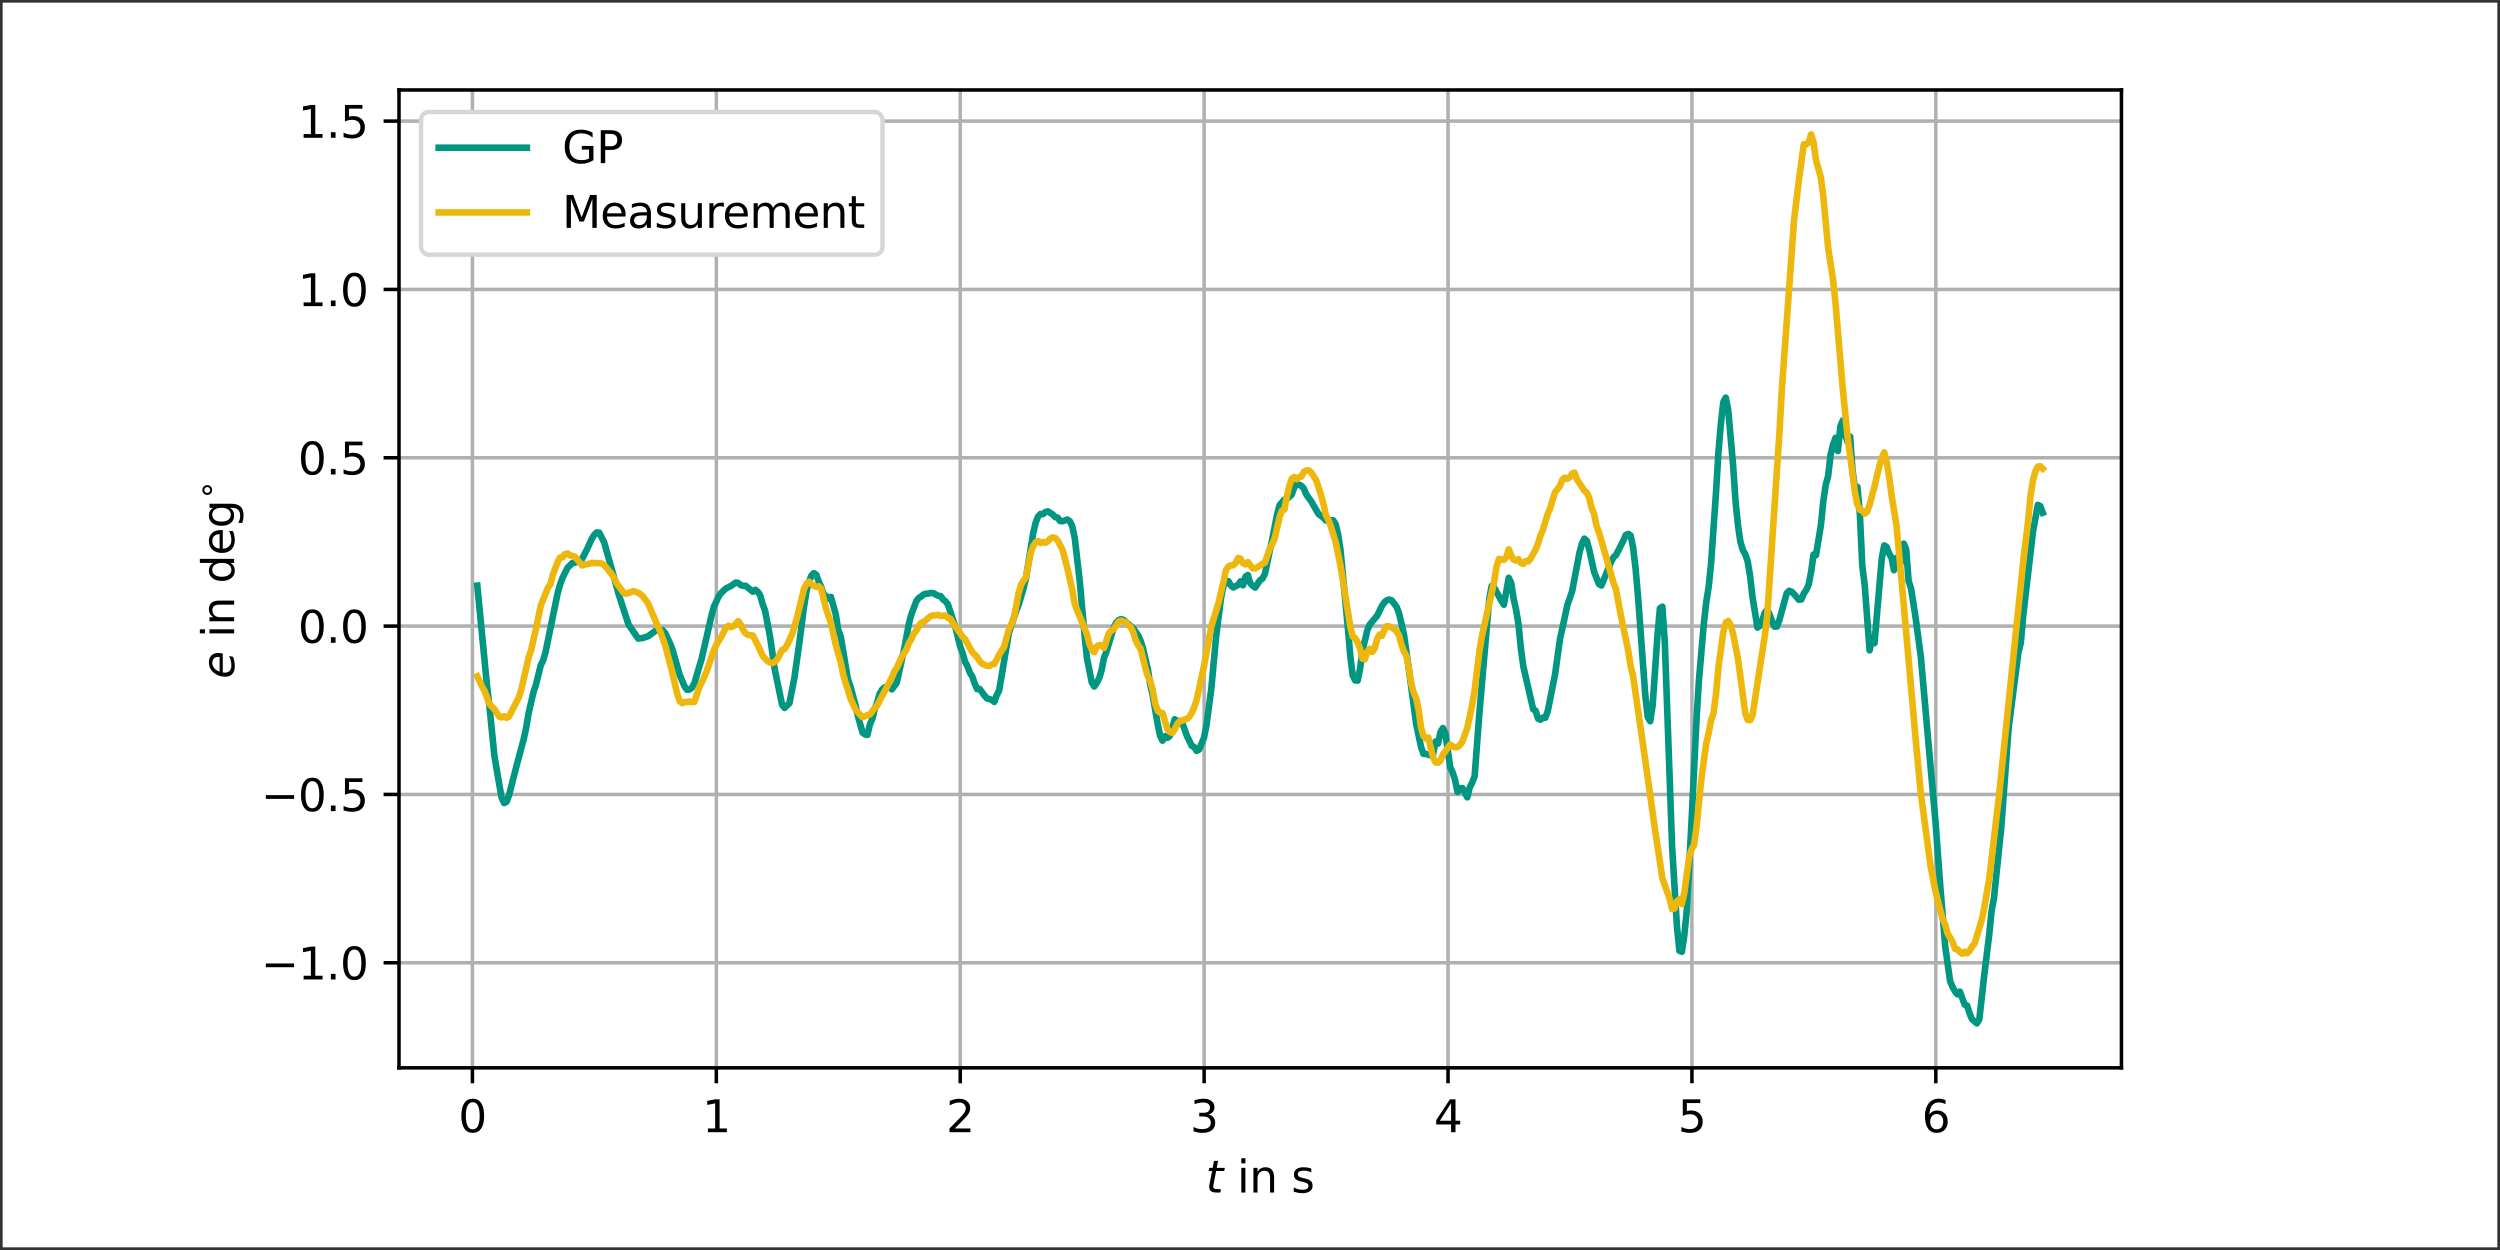 <?xml version="1.0" encoding="UTF-8" standalone="no"?>
<svg
   width="566.929pt"
   height="283.465pt"
   viewBox="0 0 566.929 283.465"
   version="1.1"
   id="svg76"
   sodipodi:docname="DynError.svg"
   inkscape:version="1.3 (0e150ed6c4, 2023-07-21)"
   xmlns:inkscape="http://www.inkscape.org/namespaces/inkscape"
   xmlns:sodipodi="http://sodipodi.sourceforge.net/DTD/sodipodi-0.dtd"
   xmlns:xlink="http://www.w3.org/1999/xlink"
   xmlns="http://www.w3.org/2000/svg"
   xmlns:svg="http://www.w3.org/2000/svg"
   xmlns:rdf="http://www.w3.org/1999/02/22-rdf-syntax-ns#"
   xmlns:cc="http://creativecommons.org/ns#"
   xmlns:dc="http://purl.org/dc/elements/1.1/">
  <rect x="0" y="0" width="566.929" height="283.465" fill="#333333" stroke="none"/>
  <sodipodi:namedview
     id="namedview76"
     pagecolor="#ffffff"
     bordercolor="#000000"
     borderopacity="0.25"
     inkscape:showpageshadow="2"
     inkscape:pageopacity="0.0"
     inkscape:pagecheckerboard="0"
     inkscape:deskcolor="#d1d1d1"
     inkscape:document-units="pt"
     inkscape:zoom="3.8630952"
     inkscape:cx="191.55624"
     inkscape:cy="87.624038"
     inkscape:window-width="3840"
     inkscape:window-height="2066"
     inkscape:window-x="3829"
     inkscape:window-y="-11"
     inkscape:window-maximized="1"
     inkscape:current-layer="svg76"
     showguides="true">
    <sodipodi:guide
       position="284.147,262.721"
       orientation="1,0"
       id="guide83"
       inkscape:locked="false" />
    <sodipodi:guide
       position="281.366,260.721"
       orientation="0,-1"
       id="guide84"
       inkscape:locked="false" />
    <sodipodi:guide
       position="179.5,291.077"
       orientation="1,0"
       id="guide85"
       inkscape:locked="false" />
    <sodipodi:guide
       position="181.5,293.077"
       orientation="0,-1"
       id="guide86"
       inkscape:locked="false" />
    <sodipodi:guide
       position="95.483,223.12"
       orientation="1,0"
       id="guide87"
       inkscape:locked="false" />
    <sodipodi:guide
       position="97.483,225.177"
       orientation="0,-1"
       id="guide88"
       inkscape:locked="false" />
  </sodipodi:namedview>
  <defs
     id="defs1">
    <style
       type="text/css"
       id="style1">*{stroke-linejoin: round; stroke-linecap: butt}</style>
    <path
       id="DejaVuSans-47-1"
       d="M 3809,666 V 1919 H 2778 v 519 H 4434 V 434 Q 4069,175 3628,42 3188,-91 2688,-91 1594,-91 976,548 359,1188 359,2328 q 0,1144 617,1783 618,639 1712,639 456,0 867,-113 411,-112 758,-331 v -672 q -350,297 -744,447 -394,150 -828,150 -857,0 -1287,-478 -429,-478 -429,-1425 0,-944 429,-1422 430,-478 1287,-478 334,0 596,58 263,58 472,180 z"
       transform="scale(0.016)" />
    <path
       id="DejaVuSans-50-2"
       d="M 1259,4147 V 2394 h 794 q 441,0 681,228 241,228 241,650 0,419 -241,647 -240,228 -681,228 z m -631,519 h 1425 q 785,0 1186,-355 402,-355 402,-1039 0,-691 -402,-1044 -401,-353 -1186,-353 H 1259 V 0 H 628 Z"
       transform="scale(0.016)" />
    <path
       id="DejaVuSans-4d-3"
       d="m 628,4666 h 941 L 2759,1491 3956,4666 h 941 V 0 H 4281 V 4097 L 3078,897 H 2444 L 1241,4097 V 0 H 628 Z"
       transform="scale(0.016)" />
    <path
       id="DejaVuSans-61-8"
       d="m 2194,1759 q -697,0 -966,-159 -269,-159 -269,-544 0,-306 202,-486 202,-179 548,-179 479,0 768,339 289,339 289,901 v 128 z m 1147,238 V 0 H 2766 V 531 Q 2569,213 2275,61 1981,-91 1556,-91 q -537,0 -855,302 -317,302 -317,808 0,590 395,890 396,300 1180,300 h 807 v 57 q 0,397 -261,614 -261,217 -733,217 -300,0 -585,-72 -284,-72 -546,-216 v 532 q 315,122 612,182 297,61 578,61 760,0 1135,-394 375,-393 375,-1193 z"
       transform="scale(0.016)" />
    <path
       id="DejaVuSans-75-3"
       d="m 544,1381 v 2119 h 575 V 1403 q 0,-497 193,-746 194,-248 582,-248 465,0 735,297 271,297 271,810 v 1984 h 575 V 0 H 2900 V 538 Q 2691,219 2414,64 2138,-91 1772,-91 1169,-91 856,284 544,659 544,1381 Z m 1447,2203 z"
       transform="scale(0.016)" />
    <path
       id="DejaVuSans-72-5"
       d="m 2631,2963 q -97,56 -211,82 -114,27 -251,27 -488,0 -749,-317 -261,-317 -261,-911 V 0 H 581 v 3500 h 578 v -544 q 182,319 472,473 291,155 707,155 59,0 131,-8 72,-7 159,-23 z"
       transform="scale(0.016)" />
    <path
       id="DejaVuSans-6d-9"
       d="m 3328,2828 q 216,388 516,572 300,184 706,184 547,0 844,-383 297,-382 297,-1088 V 0 h -578 v 2094 q 0,503 -179,746 -178,244 -543,244 -447,0 -707,-297 -259,-296 -259,-809 V 0 h -578 v 2094 q 0,506 -178,748 -178,242 -550,242 -441,0 -701,-298 -259,-298 -259,-808 V 0 H 581 v 3500 h 578 v -544 q 197,322 472,475 275,153 653,153 382,0 649,-194 267,-193 395,-562 z"
       transform="scale(0.016)" />
    <path
       id="DejaVuSans-74-7"
       d="M 1172,4494 V 3500 H 2356 V 3053 H 1172 V 1153 q 0,-428 117,-550 117,-122 477,-122 h 590 V 0 H 1766 Q 1100,0 847,248 594,497 594,1153 V 3053 H 172 v 447 h 422 v 994 z"
       transform="scale(0.016)" />
  </defs>
  <rect
     style="fill:#ffffff;stroke:none;stroke-width:1.209;stroke-linejoin:round;stroke-dashoffset:16"
     id="rect1"
     width="565.72"
     height="282.256"
     x="0.604"
     y="0.604" />
  <g
     id="patch_2"
     transform="translate(27.483,-14.16)">
    <path
       d="M 63,256.32 H 453.6 V 34.56 H 63 Z"
       style="fill:#ffffff"
       id="path2" />
  </g>
  <g
     id="matplotlib.axis_1"
     transform="translate(27.483,-14.16)">
    <g
       id="xtick_1">
      <g
         id="line2d_1">
        <path
           d="M 79.648,256.32 V 34.56"
           clip-path="url(#p3f2b13db65)"
           style="fill:none;stroke:#b0b0b0;stroke-width:0.8;stroke-linecap:square"
           id="path3" />
      </g>
      <g
         id="line2d_2">
        <defs
           id="defs3">
          <path
             id="m36631b471f"
             d="M 0,0 V 3.5"
             style="stroke:#000000;stroke-width:0.8" />
        </defs>
        <g
           id="g3">
          <use
             xlink:href="#m36631b471f"
             x="79.648"
             y="256.32"
             style="stroke:#000000;stroke-width:0.8"
             id="use3" />
        </g>
      </g>
      <g
         id="text_1">
        <!-- 0 -->
        <g
           transform="matrix(0.1,0,0,-0.1,76.467,270.918)"
           id="g4">
          <defs
             id="defs4">
            <path
               id="DejaVuSans-30"
               d="m 2034,4250 q -487,0 -733,-480 -245,-479 -245,-1442 0,-959 245,-1439 246,-480 733,-480 491,0 736,480 246,480 246,1439 0,963 -246,1442 -245,480 -736,480 z m 0,500 q 785,0 1199,-621 414,-620 414,-1801 0,-1178 -414,-1799 -414,-620 -1199,-620 -784,0 -1198,620 -414,621 -414,1799 0,1181 414,1801 414,621 1198,621 z"
               transform="scale(0.016)" />
          </defs>
          <use
             xlink:href="#DejaVuSans-30"
             id="use4" />
        </g>
      </g>
    </g>
    <g
       id="xtick_2">
      <g
         id="line2d_3">
        <path
           d="M 134.958,256.32 V 34.56"
           clip-path="url(#p3f2b13db65)"
           style="fill:none;stroke:#b0b0b0;stroke-width:0.8;stroke-linecap:square"
           id="path4" />
      </g>
      <g
         id="line2d_4">
        <g
           id="g5">
          <use
             xlink:href="#m36631b471f"
             x="134.958"
             y="256.32"
             style="stroke:#000000;stroke-width:0.8"
             id="use5" />
        </g>
      </g>
      <g
         id="text_2">
        <!-- 1 -->
        <g
           transform="matrix(0.1,0,0,-0.1,131.777,270.918)"
           id="g6">
          <defs
             id="defs5">
            <path
               id="DejaVuSans-31"
               d="M 794,531 H 1825 V 4091 L 703,3866 v 575 l 1116,225 h 631 V 531 H 3481 V 0 H 794 Z"
               transform="scale(0.016)" />
          </defs>
          <use
             xlink:href="#DejaVuSans-31"
             id="use6" />
        </g>
      </g>
    </g>
    <g
       id="xtick_3">
      <g
         id="line2d_5">
        <path
           d="M 190.269,256.32 V 34.56"
           clip-path="url(#p3f2b13db65)"
           style="fill:none;stroke:#b0b0b0;stroke-width:0.8;stroke-linecap:square"
           id="path6" />
      </g>
      <g
         id="line2d_6">
        <g
           id="g7">
          <use
             xlink:href="#m36631b471f"
             x="190.269"
             y="256.32"
             style="stroke:#000000;stroke-width:0.8"
             id="use7" />
        </g>
      </g>
      <g
         id="text_3">
        <!-- 2 -->
        <g
           transform="matrix(0.1,0,0,-0.1,187.087,270.918)"
           id="g8">
          <defs
             id="defs7">
            <path
               id="DejaVuSans-32"
               d="M 1228,531 H 3431 V 0 H 469 v 531 q 359,372 979,998 621,627 780,809 303,340 423,576 121,236 121,464 0,372 -261,606 -261,235 -680,235 -297,0 -627,-103 -329,-103 -704,-313 v 638 q 381,153 712,231 332,78 607,78 725,0 1156,-363 431,-362 431,-968 0,-288 -108,-546 -107,-257 -392,-607 -78,-91 -497,-524 Q 1991,1309 1228,531 Z"
               transform="scale(0.016)" />
          </defs>
          <use
             xlink:href="#DejaVuSans-32"
             id="use8" />
        </g>
      </g>
    </g>
    <g
       id="xtick_4">
      <g
         id="line2d_7">
        <path
           d="M 245.579,256.32 V 34.56"
           clip-path="url(#p3f2b13db65)"
           style="fill:none;stroke:#b0b0b0;stroke-width:0.8;stroke-linecap:square"
           id="path8" />
      </g>
      <g
         id="line2d_8">
        <g
           id="g9">
          <use
             xlink:href="#m36631b471f"
             x="245.579"
             y="256.32"
             style="stroke:#000000;stroke-width:0.8"
             id="use9" />
        </g>
      </g>
      <g
         id="text_4">
        <!-- 3 -->
        <g
           transform="matrix(0.1,0,0,-0.1,242.397,270.918)"
           id="g10">
          <defs
             id="defs9">
            <path
               id="DejaVuSans-33"
               d="m 2597,2516 q 453,-97 707,-404 255,-306 255,-756 0,-690 -475,-1069 -475,-378 -1350,-378 -293,0 -604,58 -311,58 -642,174 v 609 q 262,-153 574,-231 313,-78 654,-78 593,0 904,234 311,234 311,681 0,413 -289,645 -289,233 -804,233 h -544 v 519 h 569 q 465,0 712,186 247,186 247,536 0,359 -255,551 -254,193 -729,193 -260,0 -557,-57 -297,-56 -653,-174 v 562 q 360,100 674,150 314,50 592,50 719,0 1137,-327 419,-326 419,-882 0,-388 -222,-655 -222,-267 -631,-370 z"
               transform="scale(0.016)" />
          </defs>
          <use
             xlink:href="#DejaVuSans-33"
             id="use10" />
        </g>
      </g>
    </g>
    <g
       id="xtick_5">
      <g
         id="line2d_9">
        <path
           d="M 300.889,256.32 V 34.56"
           clip-path="url(#p3f2b13db65)"
           style="fill:none;stroke:#b0b0b0;stroke-width:0.8;stroke-linecap:square"
           id="path10" />
      </g>
      <g
         id="line2d_10">
        <g
           id="g11">
          <use
             xlink:href="#m36631b471f"
             x="300.889"
             y="256.32"
             style="stroke:#000000;stroke-width:0.8"
             id="use11" />
        </g>
      </g>
      <g
         id="text_5">
        <!-- 4 -->
        <g
           transform="matrix(0.1,0,0,-0.1,297.708,270.918)"
           id="g12">
          <defs
             id="defs11">
            <path
               id="DejaVuSans-34"
               d="M 2419,4116 825,1625 h 1594 z m -166,550 h 794 V 1625 h 666 V 1100 H 3047 V 0 H 2419 V 1100 H 313 v 609 z"
               transform="scale(0.016)" />
          </defs>
          <use
             xlink:href="#DejaVuSans-34"
             id="use12" />
        </g>
      </g>
    </g>
    <g
       id="xtick_6">
      <g
         id="line2d_11">
        <path
           d="M 356.199,256.32 V 34.56"
           clip-path="url(#p3f2b13db65)"
           style="fill:none;stroke:#b0b0b0;stroke-width:0.8;stroke-linecap:square"
           id="path12" />
      </g>
      <g
         id="line2d_12">
        <g
           id="g13">
          <use
             xlink:href="#m36631b471f"
             x="356.199"
             y="256.32"
             style="stroke:#000000;stroke-width:0.8"
             id="use13" />
        </g>
      </g>
      <g
         id="text_6">
        <!-- 5 -->
        <g
           transform="matrix(0.1,0,0,-0.1,353.018,270.918)"
           id="g14">
          <defs
             id="defs13">
            <path
               id="DejaVuSans-35"
               d="M 691,4666 H 3169 V 4134 H 1269 V 2991 q 137,47 274,70 138,23 276,23 781,0 1237,-428 457,-428 457,-1159 Q 3513,744 3044,326 2575,-91 1722,-91 1428,-91 1123,-41 819,9 494,109 v 635 q 281,-153 581,-228 300,-75 634,-75 541,0 856,284 316,284 316,772 0,487 -316,771 -315,285 -856,285 -253,0 -505,-56 -251,-56 -513,-175 z"
               transform="scale(0.016)" />
          </defs>
          <use
             xlink:href="#DejaVuSans-35"
             id="use14" />
        </g>
      </g>
    </g>
    <g
       id="xtick_7">
      <g
         id="line2d_13">
        <path
           d="M 411.509,256.32 V 34.56"
           clip-path="url(#p3f2b13db65)"
           style="fill:none;stroke:#b0b0b0;stroke-width:0.8;stroke-linecap:square"
           id="path14" />
      </g>
      <g
         id="line2d_14">
        <g
           id="g15">
          <use
             xlink:href="#m36631b471f"
             x="411.509"
             y="256.32"
             style="stroke:#000000;stroke-width:0.8"
             id="use15" />
        </g>
      </g>
      <g
         id="text_7">
        <!-- 6 -->
        <g
           transform="matrix(0.1,0,0,-0.1,408.328,270.918)"
           id="g16">
          <defs
             id="defs15">
            <path
               id="DejaVuSans-36"
               d="m 2113,2584 q -425,0 -674,-291 -248,-290 -248,-796 0,-503 248,-796 249,-292 674,-292 425,0 673,292 248,293 248,796 0,506 -248,796 -248,291 -673,291 z m 1253,1979 v -575 q -238,112 -480,171 -242,60 -480,60 -625,0 -955,-422 -329,-422 -376,-1275 184,272 462,417 279,145 613,145 703,0 1111,-427 408,-426 408,-1160 0,-719 -425,-1154 -425,-434 -1131,-434 -810,0 -1238,620 -428,621 -428,1799 0,1106 525,1764 525,658 1409,658 238,0 480,-47 242,-47 505,-140 z"
               transform="scale(0.016)" />
          </defs>
          <use
             xlink:href="#DejaVuSans-36"
             id="use16" />
        </g>
      </g>
    </g>
    <g
       id="text_8">
      <!-- $t$ in s -->
      <g
         transform="matrix(0.1,0,0,-0.1,245.95,284.597)"
         id="g22">
        <defs
           id="defs16">
          <path
             id="DejaVuSans-Oblique-74"
             d="m 2706,3500 -87,-447 H 1472 L 1100,1153 q -19,-106 -28,-178 -9,-72 -9,-112 0,-200 120,-291 120,-91 386,-91 h 581 L 2053,0 H 1503 Q 991,0 739,200 488,400 488,806 q 0,72 9,158 9,86 28,189 L 897,3053 H 409 l 91,447 h 478 l 194,994 h 575 l -191,-994 z"
             transform="scale(0.016)" />
          <path
             id="DejaVuSans-20"
             transform="scale(0.016)"
             d="" />
          <path
             id="DejaVuSans-69"
             d="m 603,3500 h 575 V 0 H 603 Z m 0,1363 h 575 V 4134 H 603 Z"
             transform="scale(0.016)" />
          <path
             id="DejaVuSans-6e"
             d="M 3513,2113 V 0 h -575 v 2094 q 0,497 -194,743 -194,247 -581,247 -466,0 -735,-297 -269,-296 -269,-809 V 0 H 581 v 3500 h 578 v -544 q 207,316 486,472 280,156 646,156 603,0 912,-373 310,-373 310,-1098 z"
             transform="scale(0.016)" />
          <path
             id="DejaVuSans-73"
             d="m 2834,3397 v -544 q -243,125 -506,187 -262,63 -544,63 -428,0 -642,-131 -214,-131 -214,-394 0,-200 153,-314 153,-114 616,-217 l 197,-44 q 612,-131 870,-370 258,-239 258,-667 0,-488 -386,-773 Q 2250,-91 1575,-91 1294,-91 989,-36 684,19 347,128 v 594 q 319,-166 628,-249 309,-82 613,-82 406,0 624,139 219,139 219,392 0,234 -158,359 -157,125 -692,241 l -200,47 q -534,112 -772,345 -237,233 -237,639 0,494 350,762 350,269 994,269 318,0 599,-47 282,-46 519,-140 z"
             transform="scale(0.016)" />
        </defs>
        <use
           xlink:href="#DejaVuSans-Oblique-74"
           transform="translate(0,0.016)"
           id="use17" />
        <use
           xlink:href="#DejaVuSans-20"
           transform="translate(39.209,0.016)"
           id="use18" />
        <use
           xlink:href="#DejaVuSans-69"
           transform="translate(70.996,0.016)"
           id="use19" />
        <use
           xlink:href="#DejaVuSans-6e"
           transform="translate(98.779,0.016)"
           id="use20" />
        <use
           xlink:href="#DejaVuSans-20"
           transform="translate(162.158,0.016)"
           id="use21" />
        <use
           xlink:href="#DejaVuSans-73"
           transform="translate(193.945,0.016)"
           id="use22" />
      </g>
    </g>
  </g>
  <g
     id="matplotlib.axis_2"
     transform="translate(27.483,-14.16)">
    <g
       id="ytick_1">
      <g
         id="line2d_15">
        <path
           d="M 63,232.482 H 453.6"
           clip-path="url(#p3f2b13db65)"
           style="fill:none;stroke:#b0b0b0;stroke-width:0.8;stroke-linecap:square"
           id="path22" />
      </g>
      <g
         id="line2d_16">
        <defs
           id="defs22">
          <path
             id="mafd7f5f650"
             d="M 0,0 H -3.5"
             style="stroke:#000000;stroke-width:0.8" />
        </defs>
        <g
           id="g23">
          <use
             xlink:href="#mafd7f5f650"
             x="63"
             y="232.482"
             style="stroke:#000000;stroke-width:0.8"
             id="use23" />
        </g>
      </g>
      <g
         id="text_9">
        <!-- −1.0 -->
        <g
           transform="matrix(0.1,0,0,-0.1,31.717,236.282)"
           id="g27">
          <defs
             id="defs23">
            <path
               id="DejaVuSans-2212"
               d="M 678,2272 H 4684 V 1741 H 678 Z"
               transform="scale(0.016)" />
            <path
               id="DejaVuSans-2e"
               d="m 684,794 h 660 V 0 H 684 Z"
               transform="scale(0.016)" />
          </defs>
          <use
             xlink:href="#DejaVuSans-2212"
             id="use24" />
          <use
             xlink:href="#DejaVuSans-31"
             x="83.789"
             id="use25" />
          <use
             xlink:href="#DejaVuSans-2e"
             x="147.412"
             id="use26" />
          <use
             xlink:href="#DejaVuSans-30"
             x="179.199"
             id="use27" />
        </g>
      </g>
    </g>
    <g
       id="ytick_2">
      <g
         id="line2d_17">
        <path
           d="M 63,194.309 H 453.6"
           clip-path="url(#p3f2b13db65)"
           style="fill:none;stroke:#b0b0b0;stroke-width:0.8;stroke-linecap:square"
           id="path27" />
      </g>
      <g
         id="line2d_18">
        <g
           id="g28">
          <use
             xlink:href="#mafd7f5f650"
             x="63"
             y="194.309"
             style="stroke:#000000;stroke-width:0.8"
             id="use28" />
        </g>
      </g>
      <g
         id="text_10">
        <!-- −0.5 -->
        <g
           transform="matrix(0.1,0,0,-0.1,31.717,198.108)"
           id="g32">
          <use
             xlink:href="#DejaVuSans-2212"
             id="use29" />
          <use
             xlink:href="#DejaVuSans-30"
             x="83.789"
             id="use30" />
          <use
             xlink:href="#DejaVuSans-2e"
             x="147.412"
             id="use31" />
          <use
             xlink:href="#DejaVuSans-35"
             x="179.199"
             id="use32" />
        </g>
      </g>
    </g>
    <g
       id="ytick_3">
      <g
         id="line2d_19">
        <path
           d="M 63,156.136 H 453.6"
           clip-path="url(#p3f2b13db65)"
           style="fill:none;stroke:#b0b0b0;stroke-width:0.8;stroke-linecap:square"
           id="path32" />
      </g>
      <g
         id="line2d_20">
        <g
           id="g33">
          <use
             xlink:href="#mafd7f5f650"
             x="63"
             y="156.136"
             style="stroke:#000000;stroke-width:0.8"
             id="use33" />
        </g>
      </g>
      <g
         id="text_11">
        <!-- 0.0 -->
        <g
           transform="matrix(0.1,0,0,-0.1,40.097,159.935)"
           id="g36">
          <use
             xlink:href="#DejaVuSans-30"
             id="use34" />
          <use
             xlink:href="#DejaVuSans-2e"
             x="63.623"
             id="use35" />
          <use
             xlink:href="#DejaVuSans-30"
             x="95.41"
             id="use36" />
        </g>
      </g>
    </g>
    <g
       id="ytick_4">
      <g
         id="line2d_21">
        <path
           d="M 63,117.963 H 453.6"
           clip-path="url(#p3f2b13db65)"
           style="fill:none;stroke:#b0b0b0;stroke-width:0.8;stroke-linecap:square"
           id="path36" />
      </g>
      <g
         id="line2d_22">
        <g
           id="g37">
          <use
             xlink:href="#mafd7f5f650"
             x="63"
             y="117.963"
             style="stroke:#000000;stroke-width:0.8"
             id="use37" />
        </g>
      </g>
      <g
         id="text_12">
        <!-- 0.5 -->
        <g
           transform="matrix(0.1,0,0,-0.1,40.097,121.762)"
           id="g40">
          <use
             xlink:href="#DejaVuSans-30"
             id="use38" />
          <use
             xlink:href="#DejaVuSans-2e"
             x="63.623"
             id="use39" />
          <use
             xlink:href="#DejaVuSans-35"
             x="95.41"
             id="use40" />
        </g>
      </g>
    </g>
    <g
       id="ytick_5">
      <g
         id="line2d_23">
        <path
           d="M 63,79.79 H 453.6"
           clip-path="url(#p3f2b13db65)"
           style="fill:none;stroke:#b0b0b0;stroke-width:0.8;stroke-linecap:square"
           id="path40" />
      </g>
      <g
         id="line2d_24">
        <g
           id="g41">
          <use
             xlink:href="#mafd7f5f650"
             x="63"
             y="79.79"
             style="stroke:#000000;stroke-width:0.8"
             id="use41" />
        </g>
      </g>
      <g
         id="text_13">
        <!-- 1.0 -->
        <g
           transform="matrix(0.1,0,0,-0.1,40.097,83.589)"
           id="g44">
          <use
             xlink:href="#DejaVuSans-31"
             id="use42" />
          <use
             xlink:href="#DejaVuSans-2e"
             x="63.623"
             id="use43" />
          <use
             xlink:href="#DejaVuSans-30"
             x="95.41"
             id="use44" />
        </g>
      </g>
    </g>
    <g
       id="ytick_6">
      <g
         id="line2d_25">
        <path
           d="M 63,41.617 H 453.6"
           clip-path="url(#p3f2b13db65)"
           style="fill:none;stroke:#b0b0b0;stroke-width:0.8;stroke-linecap:square"
           id="path44" />
      </g>
      <g
         id="line2d_26">
        <g
           id="g45">
          <use
             xlink:href="#mafd7f5f650"
             x="63"
             y="41.617"
             style="stroke:#000000;stroke-width:0.8"
             id="use45" />
        </g>
      </g>
      <g
         id="text_14">
        <!-- 1.5 -->
        <g
           transform="matrix(0.1,0,0,-0.1,40.097,45.416)"
           id="g48">
          <use
             xlink:href="#DejaVuSans-31"
             id="use46" />
          <use
             xlink:href="#DejaVuSans-2e"
             x="63.623"
             id="use47" />
          <use
             xlink:href="#DejaVuSans-35"
             x="95.41"
             id="use48" />
        </g>
      </g>
    </g>
    <g
       id="text_15">
      <!-- $e$ in deg$^{\circ}$ -->
      <g
         transform="matrix(0,-0.1,-0.1,0,25.617,168.09)"
         id="g57">
        <defs
           id="defs48">
          <path
             id="DejaVuSans-Oblique-65"
             d="m 3078,2063 q 10,50 14,103 5,53 5,106 0,381 -224,603 -223,222 -607,222 -428,0 -757,-271 -328,-270 -496,-767 z m 500,-450 H 903 q -19,-119 -25,-188 -6,-69 -6,-119 0,-434 267,-672 267,-237 755,-237 375,0 709,84 335,85 622,247 L 3116,159 Q 2806,34 2476,-28 2147,-91 1806,-91 1078,-91 686,257 294,606 294,1247 q 0,547 195,1017 195,470 574,839 243,231 579,356 336,125 714,125 594,0 945,-356 352,-356 352,-956 0,-144 -19,-308 -18,-164 -56,-351 z"
             transform="scale(0.016)" />
          <path
             id="DejaVuSans-64"
             d="m 2906,2969 v 1894 h 575 V 0 H 2906 V 525 Q 2725,213 2448,61 2172,-91 1784,-91 1150,-91 751,415 353,922 353,1747 q 0,825 398,1331 399,506 1033,506 388,0 664,-152 277,-151 458,-463 z M 947,1747 q 0,-634 261,-995 261,-361 717,-361 456,0 718,361 263,361 263,995 0,634 -263,995 -262,361 -718,361 -456,0 -717,-361 -261,-361 -261,-995 z"
             transform="scale(0.016)" />
          <path
             id="DejaVuSans-65"
             d="M 3597,1894 V 1613 H 953 q 38,-594 358,-905 320,-311 892,-311 331,0 642,81 311,81 618,244 V 178 Q 3153,47 2828,-22 2503,-91 2169,-91 1331,-91 842,396 353,884 353,1716 q 0,859 464,1363 464,505 1252,505 706,0 1117,-455 411,-454 411,-1235 z m -575,169 q -6,471 -264,752 -258,282 -683,282 -481,0 -770,-272 -289,-272 -333,-766 z"
             transform="scale(0.016)" />
          <path
             id="DejaVuSans-67"
             d="m 2906,1791 q 0,625 -258,968 -257,344 -723,344 -462,0 -720,-344 -258,-343 -258,-968 0,-622 258,-966 258,-344 720,-344 466,0 723,344 258,344 258,966 z M 3481,434 q 0,-893 -397,-1329 -396,-436 -1215,-436 -303,0 -572,45 -269,45 -522,139 v 559 q 253,-137 500,-202 247,-66 503,-66 566,0 847,295 281,295 281,892 V 616 Q 2728,306 2450,153 2172,0 1784,0 1141,0 747,490 353,981 353,1791 q 0,812 394,1302 394,491 1037,491 388,0 666,-153 278,-153 456,-462 v 531 h 575 z"
             transform="scale(0.016)" />
          <path
             id="DejaVuSans-2218"
             d="m 2000,2619 q -250,0 -422,-174 -172,-173 -172,-423 0,-247 172,-417 172,-170 422,-170 250,0 422,170 172,170 172,417 0,247 -174,422 -173,175 -420,175 z m 0,403 q 200,0 384,-77 185,-76 319,-220 144,-140 216,-319 72,-178 72,-384 0,-412 -289,-698 -289,-286 -708,-286 -422,0 -704,281 -281,281 -281,703 0,419 287,709 288,291 704,291 z"
             transform="scale(0.016)" />
        </defs>
        <use
           xlink:href="#DejaVuSans-Oblique-65"
           transform="translate(0,0.016)"
           id="use49" />
        <use
           xlink:href="#DejaVuSans-20"
           transform="translate(61.523,0.016)"
           id="use50" />
        <use
           xlink:href="#DejaVuSans-69"
           transform="translate(93.311,0.016)"
           id="use51" />
        <use
           xlink:href="#DejaVuSans-6e"
           transform="translate(121.094,0.016)"
           id="use52" />
        <use
           xlink:href="#DejaVuSans-20"
           transform="translate(184.473,0.016)"
           id="use53" />
        <use
           xlink:href="#DejaVuSans-64"
           transform="translate(216.26,0.016)"
           id="use54" />
        <use
           xlink:href="#DejaVuSans-65"
           transform="translate(279.736,0.016)"
           id="use55" />
        <use
           xlink:href="#DejaVuSans-67"
           transform="translate(341.26,0.016)"
           id="use56" />
        <use
           xlink:href="#DejaVuSans-2218"
           transform="matrix(0.7,0,0,0.7,405.693,38.297)"
           id="use57" />
      </g>
    </g>
  </g>
  <g
     id="line2d_27"
     transform="translate(27.483,-14.16)">
    <path
       d="m 80.755,146.962 2.212,22.799 0.553,4.677 1.106,11.089 1.106,6.504 0.553,3.085 0.553,1.154 0.553,-0.283 0.553,-1.473 1.659,-6.485 1.659,-6.205 0.553,-2.497 0.553,-3.324 1.106,-4.823 0.553,-1.64 1.106,-4.483 0.553,-1.144 0.553,-1.9 1.659,-8.088 1.106,-5.372 0.553,-1.925 0.553,-1.481 1.106,-2.234 1.106,-1.094 0.553,-0.037 1.659,-0.899 1.106,-2.175 1.106,-2.426 0.553,-0.854 0.553,-0.531 0.553,0.055 1.106,2.158 2.212,7.825 1.106,4.025 2.212,6.81 1.106,1.632 1.106,1.564 1.106,-0.15 1.106,-0.371 1.659,-1.218 0.553,-0.23 0.553,-0.034 0.553,0.112 0.553,0.593 1.106,2.362 0.553,1.367 1.659,5.832 1.106,2.604 0.553,0.741 0.553,-0.061 0.553,-0.391 0.553,-0.999 1.659,-5.604 2.212,-9.685 0.553,-2.072 1.106,-2.37 0.553,-0.776 1.106,-1.041 1.106,-0.535 1.106,-0.775 0.553,0.097 0.553,0.476 0.553,0.169 0.553,-0.028 1.659,1.356 0.553,-0.432 0.553,0.421 0.553,0.832 0.553,1.982 0.553,1.506 1.106,5.772 1.106,7.619 1.659,7.98 0.553,0.679 1.106,-1.076 1.106,-5.639 1.106,-7.784 1.106,-8.564 0.553,-3.422 0.553,-2.109 0.553,-1.405 0.553,-0.565 0.553,0.365 0.553,1.538 0.553,1.209 0.553,1.714 0.553,0.314 0.553,0.695 0.553,-0.438 1.106,3.958 0.553,3.534 0.553,1.397 1.106,6.538 0.553,3.286 0.553,1.566 1.106,4.014 0.553,2.583 1.106,3.893 0.553,0.414 0.553,0.096 0.553,-2.403 0.553,-1.231 0.553,-2.262 0.553,-1.475 0.553,-1.952 0.553,-0.949 0.553,-0.495 1.106,-0.217 0.553,0.664 1.106,-1.467 1.659,-7.512 1.106,-5.942 0.553,-2.068 1.106,-2.988 0.553,-0.737 0.553,-0.328 0.553,-0.485 0.553,-0.157 0.553,-0.03 0.553,-0.148 0.553,0.034 1.106,0.617 0.553,0.057 0.553,0.778 0.553,0.429 0.553,0.688 1.659,5.043 1.106,4.472 0.553,1.488 0.553,1.967 0.553,1.053 0.553,1.444 0.553,0.893 0.553,1.613 0.553,1.233 0.553,-0.053 1.106,1.521 0.553,0.612 1.106,0.353 0.553,0.461 0.553,-1.513 0.553,-1.081 2.212,-13.047 1.659,-5.002 0.553,-1.392 1.106,-3.684 0.553,-2.295 1.659,-10.343 0.553,-2.329 0.553,-1.396 0.553,-0.524 0.553,0.028 0.553,-0.478 0.553,-0.147 1.106,0.725 0.553,0.57 0.553,0.123 0.553,0.772 0.553,0.053 1.106,-0.387 0.553,0.388 0.553,1.135 0.553,2.623 1.106,9.473 1.106,12.325 0.553,5.401 1.106,5.614 0.553,0.898 0.553,-0.809 0.553,-1.028 0.553,-1.813 0.553,-2.837 0.553,-1.381 1.659,-5.486 0.553,-1.126 0.553,-0.579 0.553,-0.208 0.553,0.163 2.212,1.916 1.106,1.6 0.553,1.189 0.553,1.744 1.106,4.78 0.553,3.5 0.553,2.446 1.106,6.385 0.553,2.711 0.553,1.115 0.553,-1.017 0.553,0.392 0.553,-0.431 1.106,-3.795 0.553,0.433 0.553,-0.06 0.553,0.274 1.106,3.107 1.106,2.28 0.553,0.267 0.553,0.868 0.553,-0.289 1.106,-2.662 0.553,-2.748 1.106,-8.33 1.106,-11.986 1.106,-8.704 0.553,-2.614 0.553,-1.074 0.553,-0.09 0.553,0.941 0.553,0.502 1.106,-0.57 0.553,-0.818 0.553,0.89 0.553,-1.922 0.553,-0.407 0.553,1.865 0.553,0.578 0.553,0.405 1.106,-1.668 0.553,-0.372 0.553,-1.09 1.659,-7.824 1.106,-5.617 0.553,-2.109 1.106,-1.294 0.553,-0.107 1.106,-1.005 0.553,-1.59 0.553,-0.782 0.553,0.129 0.553,0.266 0.553,0.654 0.553,1.34 1.106,1.53 1.659,2.877 1.106,0.813 0.553,0.628 1.659,-0.028 0.553,0.879 0.553,2.257 0.553,3.614 1.659,17.513 0.553,6.433 0.553,4.464 0.553,1.125 0.553,0.08 0.553,-2.597 0.553,-4.177 1.106,-4.645 0.553,-1.328 1.659,-1.951 1.106,-2.264 0.553,-0.812 0.553,-0.463 0.553,-0.158 0.553,0.195 1.106,1.449 0.553,1.43 1.106,4.768 1.106,7.798 1.659,12.494 1.106,5.245 0.553,1.607 0.553,0.017 1.106,0.35 0.553,-0.37 0.553,-2.797 0.553,0.48 0.553,-2.597 0.553,-0.932 0.553,1.195 1.106,7.727 0.553,1.157 0.553,1.744 0.553,2.703 0.553,-0.876 0.553,-0.024 1.106,2.09 0.553,-2.274 0.553,-1.074 0.553,-1.412 1.106,-14.652 2.212,-25.532 0.553,-2.972 0.553,0.319 1.659,3.039 0.553,0.879 1.106,-6.103 0.553,1.179 0.553,3.587 0.553,2.454 0.553,3.329 0.553,5.584 0.553,4.024 2.212,9.63 0.553,0.337 0.553,1.794 0.553,0.256 0.553,-0.471 0.553,0.025 0.553,-1.49 1.659,-8.355 1.106,-7.942 1.106,-5.088 0.553,-2.578 1.106,-3.252 1.659,-8.735 0.553,-2.006 0.553,-1.168 0.553,0.504 0.553,1.974 1.106,5.068 1.106,2.753 0.553,0.337 1.106,-2.729 1.106,-2.678 0.553,-1.013 0.553,-0.505 1.659,-3.26 0.553,-1.275 0.553,-0.243 0.553,0.39 0.553,2.714 0.553,4.675 0.553,6.271 1.659,22.538 0.553,4.911 0.553,0.978 0.553,-3.539 1.106,-15.995 0.553,-6.082 0.553,-0.356 0.553,8.038 1.659,46.445 1.106,18.183 0.553,5.353 0.553,0.221 0.553,-3.73 0.553,-5.507 1.106,-20.738 1.106,-22.64 0.553,-9 1.106,-12.747 0.553,-4.937 0.553,-3.457 0.553,-5.458 1.106,-15.934 0.553,-9.2 0.553,-6.41 0.553,-4.89 0.553,-0.999 0.553,2.76 1.106,12.513 0.553,8.235 0.553,5.411 0.553,3.755 0.553,1.886 0.553,0.969 0.553,1.629 0.553,3.413 0.553,4.776 1.106,6.794 0.553,-0.379 0.553,-1.187 0.553,-1.816 0.553,-0.705 0.553,1.12 0.553,1.59 0.553,1.153 0.553,-0.011 0.553,-1.499 1.659,-6.054 0.553,-0.55 0.553,0.203 0.553,0.537 1.106,1.288 0.553,-0.071 0.553,-1.33 0.553,-0.816 0.553,-1.199 0.553,-2.867 0.553,-3.976 0.553,0.154 1.106,-6.721 0.553,-5.496 0.553,-3.734 0.553,-2.008 0.553,-4.824 0.553,-2.263 0.553,-1.561 0.553,2.987 0.553,-5.601 0.553,-1.323 0.553,3.297 0.553,1.635 0.553,-1.282 0.553,7.777 0.553,3.981 0.553,-0.344 0.553,6.125 0.553,11.755 0.553,4.436 1.106,14.745 0.553,-2.656 0.553,1.032 1.659,-19.261 0.553,-2.902 0.553,0.334 0.553,1.495 0.553,0.944 0.553,2.84 0.553,-2.757 0.553,0.615 0.553,0.289 0.553,-4.168 0.553,1.248 0.553,7.251 0.553,1.629 1.106,7.151 1.106,8.303 2.212,24.985 1.106,12.301 1.106,14.884 1.106,13.545 1.106,7.883 0.553,1.321 0.553,0.985 0.553,0.71 0.553,-0.618 1.106,2.962 0.553,0.221 0.553,1.748 0.553,1.351 1.106,0.924 0.553,-0.924 1.106,-9.933 1.106,-9.01 0.553,-5.521 0.553,-3.052 1.659,-15.983 1.659,-22.488 2.212,-17.121 0.553,-2.206 0.553,-6.278 2.212,-18.999 1.106,-6.058 0.553,0.271 0.553,1.506 v 0"
       clip-path="url(#p3f2b13db65)"
       style="fill:none;stroke:#009682;stroke-width:1.5;stroke-linecap:square"
       id="path57" />
  </g>
  <rect
     style="fill:#ffffff;fill-opacity:1;stroke:#d6d6d6;stroke-width:1;stroke-linejoin:round;stroke-dashoffset:16;stroke-opacity:1"
     id="rect83"
     width="104.647"
     height="32.356"
     x="95.483"
     y="25.4"
     ry="1.741" />
  <g
     id="line2d_28"
     transform="translate(27.483,-14.16)">
    <path
       d="m 80.755,167.528 1.106,2.374 0.553,0.963 1.106,2.956 1.106,1.159 1.106,1.686 0.553,0.187 0.553,-0.284 0.553,0.38 0.553,-0.289 2.212,-4.323 0.553,-1.746 1.659,-7.195 0.553,-1.698 1.106,-4.765 1.106,-5.395 1.659,-4.151 0.553,-0.695 0.553,-2.209 1.106,-2.946 0.553,-0.966 0.553,-0.032 0.553,-0.716 0.553,-0.132 0.553,0.391 1.106,0.31 1.659,1.993 0.553,-0.181 1.106,-0.217 0.553,-0.153 1.106,0.009 1.106,0.111 0.553,0.319 1.659,2.018 0.553,0.848 0.553,1.153 1.659,2.278 0.553,0.233 1.659,-0.595 1.106,0.386 0.553,0.366 0.553,0.511 1.106,1.498 2.212,5.171 0.553,1.193 1.106,3.07 1.659,6.349 1.106,4.796 0.553,1.627 0.553,0.44 0.553,-0.252 0.553,0.03 0.553,-0.172 0.553,0.166 0.553,-0.054 1.106,-3.264 1.106,-2.298 0.553,-1.27 1.659,-4.914 0.553,-1.188 1.106,-1.797 1.106,-2.147 0.553,-0.408 0.553,0.332 0.553,-0.209 1.106,-1.158 0.553,0.768 0.553,1.187 0.553,0.809 0.553,0.384 1.106,0.111 1.106,2.182 1.106,2.416 1.106,1.212 0.553,0.342 0.553,0.097 0.553,-0.253 0.553,-0.559 1.106,-2.172 0.553,-0.165 0.553,-0.899 1.106,-2.392 1.106,-3.611 1.659,-6.841 0.553,-1.047 0.553,-0.516 1.106,0.981 0.553,0.219 0.553,-0.161 0.553,0.524 1.106,4.57 1.106,3.219 1.106,4.975 1.106,3.905 0.553,2.698 0.553,2.028 0.553,1.571 0.553,1.917 1.106,2.461 0.553,0.723 1.106,1.105 1.106,-0.471 0.553,-0.157 1.106,-1.5 0.553,-0.556 1.106,-2.123 2.212,-4.174 0.553,-1.357 0.553,-0.846 1.106,-2.419 1.106,-1.78 0.553,-1.46 0.553,-0.86 0.553,-1.268 0.553,-0.65 0.553,-0.996 0.553,-0.738 0.553,-0.221 1.659,-1.384 0.553,-0.124 0.553,0.002 0.553,-0.13 0.553,0.256 1.106,-0.081 0.553,0.49 0.553,0.213 0.553,0.96 1.659,2.337 0.553,0.784 0.553,0.555 1.659,2.986 1.106,1.113 0.553,0.88 0.553,0.596 1.106,0.475 0.553,0.041 0.553,-0.354 0.553,-0.084 1.106,-2.105 1.106,-1.789 1.106,-4.012 0.553,-1.101 0.553,-1.353 1.106,-5.754 0.553,-1.91 1.106,-1.754 1.106,-5.541 0.553,-1.49 0.553,-0.808 0.553,-0.279 0.553,0.448 0.553,-0.23 0.553,0.157 0.553,-0.303 0.553,-0.645 0.553,-0.27 0.553,0.164 0.553,0.589 1.106,2.08 1.106,4.233 1.106,4.904 0.553,3.173 2.765,6.841 0.553,2.216 0.553,1.239 0.553,0.601 0.553,-1.269 0.553,-0.315 0.553,0.055 0.553,0.565 1.106,-3.351 0.553,-0.547 0.553,-0.363 1.106,-1.704 0.553,-0.222 1.106,0.369 0.553,0.742 0.553,0.385 0.553,1.194 0.553,1.776 0.553,1.12 0.553,0.757 1.106,4.528 0.553,1.767 0.553,1.141 0.553,2.033 0.553,2.972 0.553,1.648 0.553,0.442 0.553,0.088 1.106,3.623 0.553,0.656 0.553,0.203 0.553,-0.731 0.553,-1.235 0.553,-0.655 0.553,-0.114 0.553,-0.308 0.553,-0.089 0.553,-0.495 0.553,-0.901 0.553,-1.28 0.553,-1.654 1.659,-7.622 1.659,-9.014 1.659,-5.437 1.106,-4.684 0.553,-2.66 0.553,-0.833 0.553,-0.246 0.553,-0.037 0.553,-0.487 0.553,-1.171 0.553,0.204 0.553,0.96 0.553,0.3 0.553,-0.523 1.106,1.403 0.553,0.028 2.212,-1.329 1.106,-3.198 0.553,-0.997 0.553,-1.293 1.106,-4.817 0.553,-1.458 0.553,-0.263 0.553,-3.018 0.553,-2.329 0.553,-1.612 0.553,-0.428 0.553,0.524 0.553,-0.494 0.553,-0.128 0.553,-1.103 0.553,-0.26 0.553,-0.033 0.553,0.488 1.106,1.711 1.106,3.355 0.553,2.035 0.553,2.569 0.553,0.982 0.553,1.491 1.106,3.607 1.106,5.345 2.212,13.757 0.553,2.349 0.553,0.322 0.553,0.944 0.553,1.442 0.553,2.298 0.553,0.129 0.553,-1.759 0.553,-0.593 0.553,0.7 0.553,-0.753 0.553,-2.16 0.553,-1.024 0.553,0.292 0.553,-1.361 0.553,-0.837 0.553,0.05 1.106,0.615 0.553,0.492 0.553,0.917 0.553,2.09 0.553,1.541 0.553,0.946 0.553,2.761 0.553,3.54 0.553,2.068 0.553,1.282 0.553,2.477 0.553,4.118 0.553,1.985 0.553,0.601 0.553,-0.257 1.106,4.549 0.553,1.124 0.553,0.07 0.553,-0.47 0.553,-1.376 1.659,-2.272 0.553,0.4 0.553,0.218 0.553,-0.061 0.553,-0.458 0.553,-0.79 1.106,-3.072 1.106,-5.195 0.553,-3.384 1.106,-8.933 0.553,-3.28 2.766,-12.342 0.553,-3.467 0.553,-1.729 1.106,0.192 0.553,-0.588 0.553,-1.783 0.553,1.351 0.553,0.968 0.553,0.193 0.553,-0.284 0.553,0.88 0.553,0.205 0.553,-0.673 0.553,0.097 0.553,-0.664 1.106,-1.999 0.553,-1.415 0.553,-1.743 0.553,-1.317 1.106,-3.637 0.553,-1.303 1.106,-3.63 1.106,-1.397 0.553,-1.446 0.553,-0.422 0.553,0.244 0.553,-0.328 0.553,-0.865 0.553,-0.201 0.553,1.551 1.659,2.51 0.553,0.482 0.553,1.165 0.553,2.269 0.553,1.356 0.553,2.69 0.553,1.485 3.319,11.509 0.553,1.46 1.106,5.943 1.659,7.948 0.553,3.536 0.553,2.232 2.765,19.081 2.212,15.738 1.659,10.99 1.659,4.704 0.553,2.332 0.553,-0.155 0.553,-1.622 0.553,-0.474 0.553,1.088 0.553,-2.519 1.106,-8.163 0.553,-1.728 0.553,-0.987 0.553,-3.975 1.106,-10.962 1.106,-8.099 0.553,-2.355 0.553,-2.91 0.553,-1.636 0.553,-4.19 0.553,-6.09 1.106,-8.03 0.553,-2.181 0.553,-0.359 0.553,0.886 0.553,1.984 1.106,5.654 1.659,12.331 0.553,1.57 0.553,0.075 0.553,-1.135 2.766,-17.969 0.553,-4.537 2.766,-41.346 0.553,-9.956 2.765,-38.393 1.106,-9.154 1.106,-8.1 h 0.553 l 0.553,-0.42 0.553,-1.84 0.553,1.787 0.553,3.985 1.106,3.985 0.553,4.283 1.106,11.734 1.106,7.207 0.553,5.276 1.659,19.539 1.106,10.982 1.659,12.47 0.553,2.729 0.553,1.149 0.553,0.189 0.553,0.693 0.553,-0.46 0.553,-1.543 1.106,-4.175 1.106,-4.626 0.553,-1.835 0.553,-1.255 0.553,2.167 0.553,3.342 0.553,4.186 1.106,6.856 1.106,11.885 3.319,37.352 1.106,11.576 2.212,16.466 1.106,5.622 1.106,4.482 0.553,1.938 0.553,1.231 0.553,2.023 1.106,1.845 0.553,1.606 0.553,0.115 0.553,0.621 0.553,0.377 0.553,-0.444 0.553,0.333 0.553,-0.521 0.553,-1.019 0.553,-0.566 1.659,-5.492 0.553,-2.646 1.106,-6.474 2.212,-18.647 5.531,-53.593 1.106,-9.049 0.553,-5.861 0.553,-3.363 0.553,-2.058 0.553,-1.08 0.553,-0.058 0.553,0.53 v 0"
       clip-path="url(#p3f2b13db65)"
       style="fill:none;stroke:#eeb70d;stroke-width:1.5;stroke-linecap:square"
       id="path58" />
  </g>
  <g
     id="patch_3"
     transform="translate(27.483,-14.16)">
    <path
       d="M 63,256.32 V 34.56"
       style="fill:none;stroke:#000000;stroke-width:0.8;stroke-linecap:square;stroke-linejoin:miter"
       id="path59" />
  </g>
  <g
     id="patch_4"
     transform="translate(27.483,-14.16)">
    <path
       d="M 453.6,256.32 V 34.56"
       style="fill:none;stroke:#000000;stroke-width:0.8;stroke-linecap:square;stroke-linejoin:miter"
       id="path60" />
  </g>
  <g
     id="patch_5"
     transform="translate(27.483,-14.16)">
    <path
       d="M 63,256.32 H 453.6"
       style="fill:none;stroke:#000000;stroke-width:0.8;stroke-linecap:square;stroke-linejoin:miter"
       id="path61" />
  </g>
  <g
     id="patch_6"
     transform="translate(27.483,-14.16)">
    <path
       d="M 63,34.56 H 453.6"
       style="fill:none;stroke:#000000;stroke-width:0.8;stroke-linecap:square;stroke-linejoin:miter"
       id="path62" />
  </g>
  <g
     id="line2d_29"
     transform="translate(27.483,-14.16)">
    <path
       d="M 72,47.658 H 82 92"
       style="fill:none;stroke:#009682;stroke-width:1.5;stroke-linecap:square"
       id="path64" />
  </g>
  <g
     id="text_16"
     transform="translate(27.483,-14.16)">
    <!-- GP -->
    <g
       transform="matrix(0.1,0,0,-0.1,100,51.158)"
       id="g65">
      <defs
         id="defs64">
        <path
           id="DejaVuSans-47"
           d="M 3809,666 V 1919 H 2778 v 519 H 4434 V 434 Q 4069,175 3628,42 3188,-91 2688,-91 1594,-91 976,548 359,1188 359,2328 q 0,1144 617,1783 618,639 1712,639 456,0 867,-113 411,-112 758,-331 v -672 q -350,297 -744,447 -394,150 -828,150 -857,0 -1287,-478 -429,-478 -429,-1425 0,-944 429,-1422 430,-478 1287,-478 334,0 596,58 263,58 472,180 z"
           transform="scale(0.016)" />
        <path
           id="DejaVuSans-50"
           d="M 1259,4147 V 2394 h 794 q 441,0 681,228 241,228 241,650 0,419 -241,647 -240,228 -681,228 z m -631,519 h 1425 q 785,0 1186,-355 402,-355 402,-1039 0,-691 -402,-1044 -401,-353 -1186,-353 H 1259 V 0 H 628 Z"
           transform="scale(0.016)" />
      </defs>
      <use
         xlink:href="#DejaVuSans-47"
         id="use64" />
      <use
         xlink:href="#DejaVuSans-50"
         x="77.49"
         id="use65" />
    </g>
  </g>
  <g
     id="line2d_30"
     transform="translate(27.483,-14.16)">
    <path
       d="M 72,62.337 H 82 92"
       style="fill:none;stroke:#eeb70d;stroke-width:1.5;stroke-linecap:square"
       id="path65" />
  </g>
  <g
     id="text_17"
     transform="translate(27.483,-14.16)">
    <!-- Measurement -->
    <g
       transform="matrix(0.1,0,0,-0.1,100,65.837)"
       id="g76">
      <defs
         id="defs65">
        <path
           id="DejaVuSans-4d"
           d="m 628,4666 h 941 L 2759,1491 3956,4666 h 941 V 0 H 4281 V 4097 L 3078,897 H 2444 L 1241,4097 V 0 H 628 Z"
           transform="scale(0.016)" />
        <path
           id="DejaVuSans-61"
           d="m 2194,1759 q -697,0 -966,-159 -269,-159 -269,-544 0,-306 202,-486 202,-179 548,-179 479,0 768,339 289,339 289,901 v 128 z m 1147,238 V 0 H 2766 V 531 Q 2569,213 2275,61 1981,-91 1556,-91 q -537,0 -855,302 -317,302 -317,808 0,590 395,890 396,300 1180,300 h 807 v 57 q 0,397 -261,614 -261,217 -733,217 -300,0 -585,-72 -284,-72 -546,-216 v 532 q 315,122 612,182 297,61 578,61 760,0 1135,-394 375,-393 375,-1193 z"
           transform="scale(0.016)" />
        <path
           id="DejaVuSans-75"
           d="m 544,1381 v 2119 h 575 V 1403 q 0,-497 193,-746 194,-248 582,-248 465,0 735,297 271,297 271,810 v 1984 h 575 V 0 H 2900 V 538 Q 2691,219 2414,64 2138,-91 1772,-91 1169,-91 856,284 544,659 544,1381 Z m 1447,2203 z"
           transform="scale(0.016)" />
        <path
           id="DejaVuSans-72"
           d="m 2631,2963 q -97,56 -211,82 -114,27 -251,27 -488,0 -749,-317 -261,-317 -261,-911 V 0 H 581 v 3500 h 578 v -544 q 182,319 472,473 291,155 707,155 59,0 131,-8 72,-7 159,-23 z"
           transform="scale(0.016)" />
        <path
           id="DejaVuSans-6d"
           d="m 3328,2828 q 216,388 516,572 300,184 706,184 547,0 844,-383 297,-382 297,-1088 V 0 h -578 v 2094 q 0,503 -179,746 -178,244 -543,244 -447,0 -707,-297 -259,-296 -259,-809 V 0 h -578 v 2094 q 0,506 -178,748 -178,242 -550,242 -441,0 -701,-298 -259,-298 -259,-808 V 0 H 581 v 3500 h 578 v -544 q 197,322 472,475 275,153 653,153 382,0 649,-194 267,-193 395,-562 z"
           transform="scale(0.016)" />
        <path
           id="DejaVuSans-74"
           d="M 1172,4494 V 3500 H 2356 V 3053 H 1172 V 1153 q 0,-428 117,-550 117,-122 477,-122 h 590 V 0 H 1766 Q 1100,0 847,248 594,497 594,1153 V 3053 H 172 v 447 h 422 v 994 z"
           transform="scale(0.016)" />
      </defs>
      <use
         xlink:href="#DejaVuSans-4d"
         id="use66" />
      <use
         xlink:href="#DejaVuSans-65"
         x="86.279"
         id="use67" />
      <use
         xlink:href="#DejaVuSans-61"
         x="147.803"
         id="use68" />
      <use
         xlink:href="#DejaVuSans-73"
         x="209.082"
         id="use69" />
      <use
         xlink:href="#DejaVuSans-75"
         x="261.182"
         id="use70" />
      <use
         xlink:href="#DejaVuSans-72"
         x="324.561"
         id="use71" />
      <use
         xlink:href="#DejaVuSans-65"
         x="363.424"
         id="use72" />
      <use
         xlink:href="#DejaVuSans-6d"
         x="424.947"
         id="use73" />
      <use
         xlink:href="#DejaVuSans-65"
         x="522.359"
         id="use74" />
      <use
         xlink:href="#DejaVuSans-6e"
         x="583.883"
         id="use75" />
      <use
         xlink:href="#DejaVuSans-74"
         x="647.262"
         id="use76" />
    </g>
  </g>
  <defs
     id="defs76">
    <clipPath
       id="p3f2b13db65">
      <rect
         x="63"
         y="34.56"
         width="390.6"
         height="221.76"
         id="rect76" />
    </clipPath>
  </defs>
</svg>
